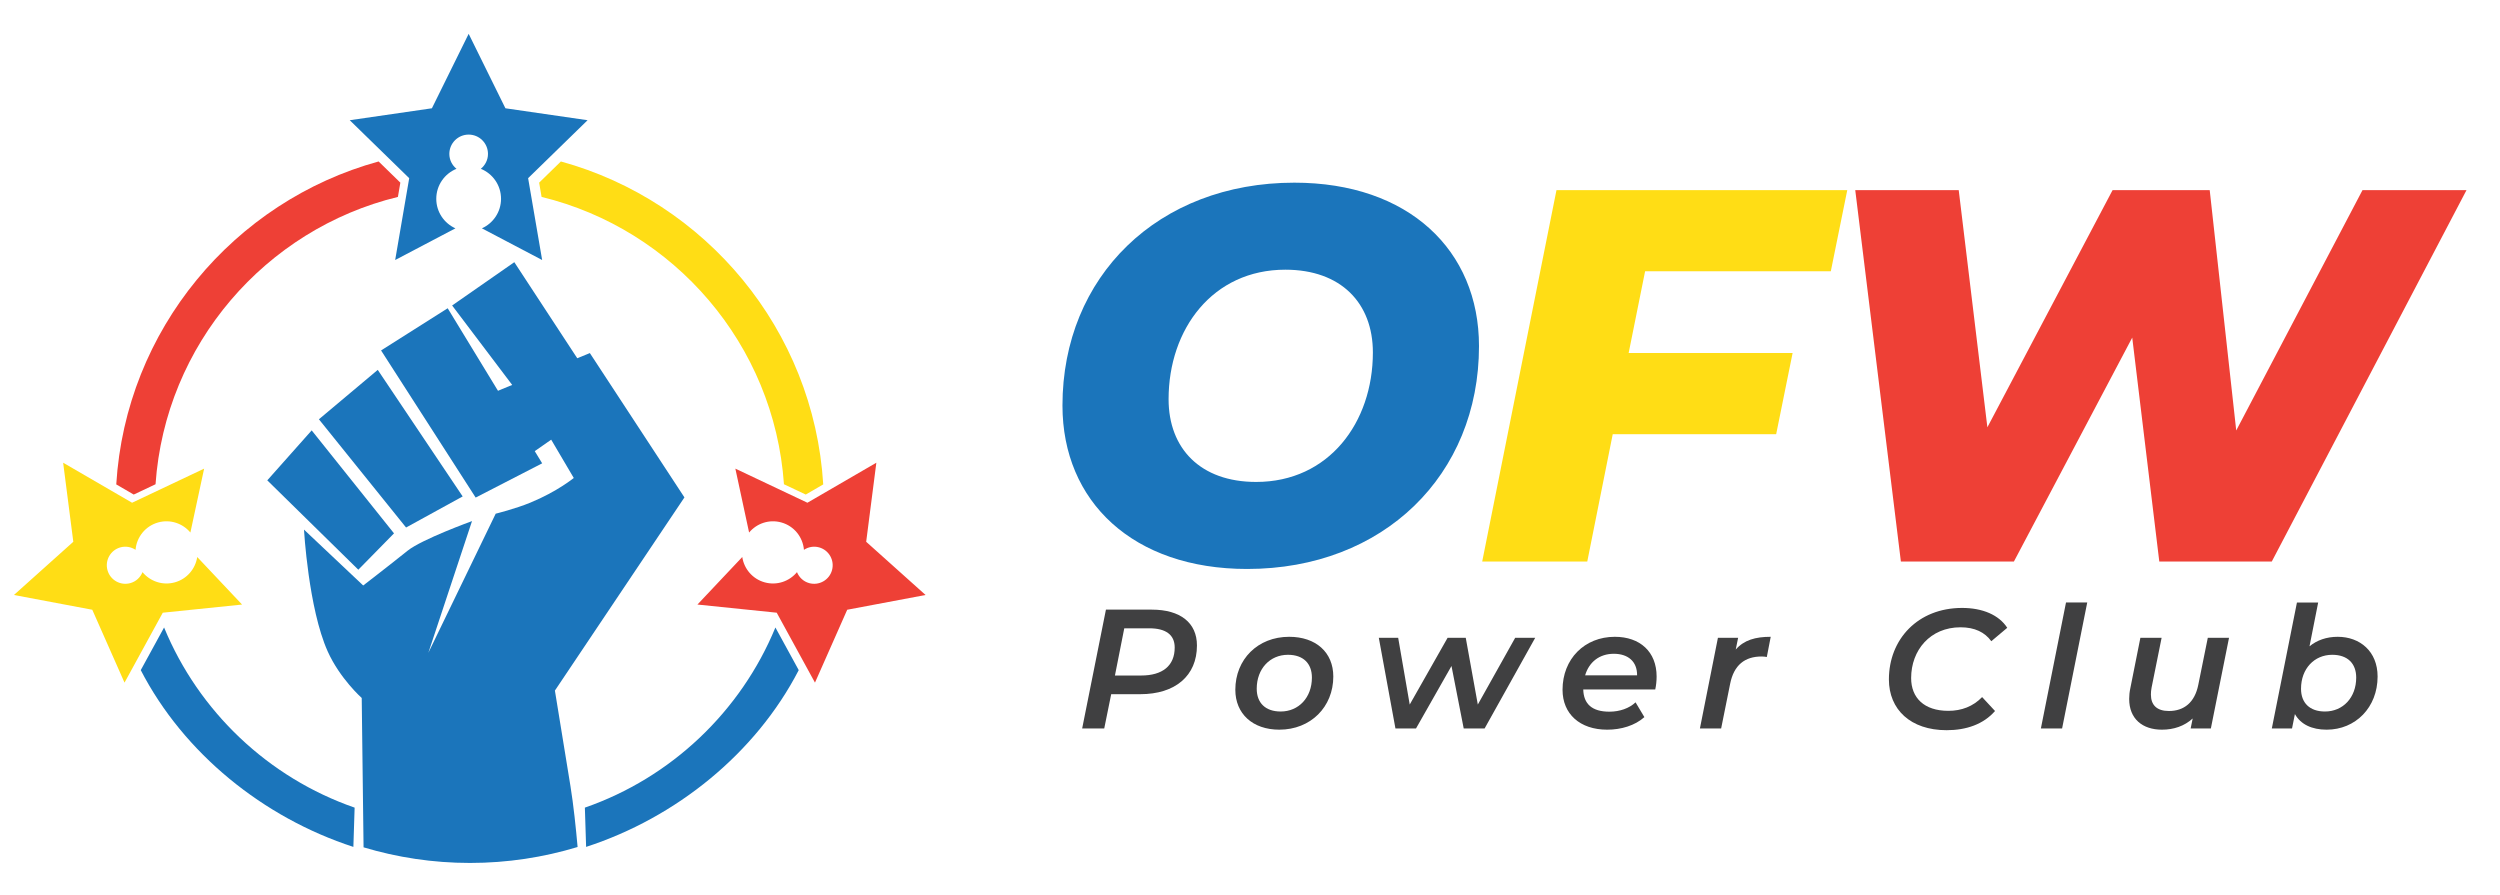 <?xml version="1.0" encoding="utf-8"?>
<!-- Generator: Adobe Illustrator 16.0.0, SVG Export Plug-In . SVG Version: 6.00 Build 0)  -->
<!DOCTYPE svg PUBLIC "-//W3C//DTD SVG 1.1//EN" "http://www.w3.org/Graphics/SVG/1.1/DTD/svg11.dtd">
<svg version="1.1" id="Layer_1" xmlns="http://www.w3.org/2000/svg" xmlns:xlink="http://www.w3.org/1999/xlink" x="0px" y="0px"
	 width="932.204px" height="333.644px" viewBox="0 0 932.204 333.644" enable-background="new 0 0 932.204 333.644"
	 xml:space="preserve">
<g>
	<path fill="#1B75BB" d="M396.174,151.215c0-48.079,35.614-83.1,86.463-83.1c42.541,0,68.854,25.128,68.854,60.941
		c0,48.079-35.612,83.101-86.462,83.101C422.49,212.156,396.174,187.026,396.174,151.215z M511.922,131.429
		c0-18.401-11.873-30.866-32.647-30.866c-27.106,0-43.529,22.161-43.529,48.278c0,18.4,11.872,30.866,32.647,30.866
		C495.499,179.707,511.922,157.546,511.922,131.429z"/>
	<path fill="#FFDD15" d="M613.428,101.157l-6.133,30.47h61.138L662.3,161.9h-60.941l-9.495,47.486h-39.178l27.7-138.5h108.427
		l-6.136,30.272H613.428z"/>
	<path fill="#EE4036" d="M919.718,70.885l-72.615,138.5h-41.944l-10.09-83.497l-44.123,83.497h-42.145l-17.015-138.5h38.582
		l10.687,88.442l46.693-88.442h36.208l9.891,89.629l47.089-89.629H919.718z"/>
</g>
<g>
	<path fill="#404041" d="M446.32,240.681c0,11.331-8.104,18.17-21.149,18.17h-10.827l-2.596,12.789h-8.231l8.864-44.319h17.097
		C440.178,227.32,446.32,232.259,446.32,240.681z M438.024,241.439c0-4.813-3.419-7.155-9.434-7.155h-9.37l-3.482,17.603h9.75
		C433.466,251.887,438.024,248.276,438.024,241.439z"/>
	<path fill="#404041" d="M460.631,257.205c0-11.333,8.357-19.755,20.07-19.755c10.003,0,16.463,5.826,16.463,14.814
		c0,11.335-8.423,19.818-20.135,19.818C467.088,272.083,460.631,266.131,460.631,257.205z M489.186,252.646
		c0-5.256-3.229-8.486-8.928-8.486c-6.71,0-11.648,5.193-11.648,12.665c0,5.255,3.229,8.483,8.926,8.483
		C484.248,265.309,489.186,260.116,489.186,252.646z"/>
	<path fill="#404041" d="M572.446,237.83l-18.868,33.81h-7.787l-4.557-23.301l-13.235,23.301h-7.662l-6.204-33.81h7.221
		l4.304,24.883l14.119-24.883h6.774l4.496,24.883l13.931-24.883H572.446z"/>
	<path fill="#404041" d="M617.214,257.078h-26.848c0.128,5.38,3.23,8.293,9.751,8.293c3.861,0,7.409-1.266,9.752-3.481l3.291,5.509
		c-3.544,3.164-8.675,4.685-13.866,4.685c-10.193,0-16.651-5.888-16.651-14.878c0-11.462,8.169-19.755,19.5-19.755
		c9.374,0,15.578,5.572,15.578,14.814C617.721,253.976,617.532,255.622,617.214,257.078z M591.065,251.822h19.375
		c0.061-5.191-3.419-8.04-8.675-8.04C596.381,243.782,592.52,246.885,591.065,251.822z"/>
	<path fill="#404041" d="M660.268,237.45l-1.455,7.533c-0.698-0.124-1.205-0.188-1.964-0.188c-6.204,0-10.319,3.166-11.713,10.193
		l-3.355,16.651h-7.915l6.714-33.81h7.533l-0.888,4.369C650.328,238.653,654.57,237.45,660.268,237.45z"/>
	<path fill="#404041" d="M704.337,253.342c0-15.004,10.828-26.656,27.29-26.656c7.599,0,13.738,2.596,16.84,7.409l-5.95,5.003
		c-2.407-3.357-6.204-5.193-11.46-5.193c-11.335,0-18.427,8.548-18.427,18.931c0,7.345,4.813,12.221,13.866,12.221
		c4.942,0,9.246-1.646,12.601-5.129l4.813,5.191c-4.307,4.938-10.7,7.156-18.045,7.156
		C712.377,272.274,704.337,264.548,704.337,253.342z"/>
	<path fill="#404041" d="M770.377,224.66h7.915l-9.373,46.979h-7.912L770.377,224.66z"/>
	<path fill="#404041" d="M831.162,237.83l-6.774,33.81h-7.537l0.76-3.735c-3.103,2.851-7.089,4.179-11.46,4.179
		c-7.28,0-12.219-4.052-12.219-11.459c0-1.268,0.128-2.598,0.442-4.053l3.736-18.741h7.915l-3.736,18.551
		c-0.188,0.95-0.253,1.774-0.253,2.598c0,3.926,2.218,6.14,6.71,6.14c5.638,0,9.627-3.166,10.953-9.75l3.548-17.538H831.162z"/>
	<path fill="#404041" d="M886.563,252.265c0,11.523-8.229,19.818-18.994,19.818c-5.508,0-9.687-1.962-11.841-5.824l-1.076,5.381
		h-7.534l9.37-46.979h7.915l-3.23,16.336c2.789-2.28,6.333-3.546,10.512-3.546C879.981,237.45,886.563,242.895,886.563,252.265z
		 M878.586,252.646c0-5.256-3.23-8.486-8.928-8.486c-6.71,0-11.648,5.193-11.648,12.665c0,5.255,3.227,8.483,8.925,8.483
		C873.649,265.309,878.586,260.116,878.586,252.646z"/>
</g>
<g>
	<path fill="#1B75BB" d="M219.097,44.828l-30.639-4.451l-13.702-27.764l-13.706,27.764l-30.638,4.451l22.174,21.612l-5.234,30.515
		l22.466-11.813c-4.204-1.888-7.138-6.105-7.138-11.013c0-5.061,3.116-9.389,7.534-11.185c-1.615-1.321-2.664-3.303-2.664-5.551
		c0-3.98,3.224-7.207,7.206-7.207c3.979,0,7.206,3.227,7.206,7.207c0,2.248-1.052,4.23-2.664,5.551
		c4.414,1.796,7.53,6.124,7.53,11.185c0,4.908-2.934,9.124-7.138,11.013l22.47,11.813l-5.234-30.515L219.097,44.828z"/>
</g>
<g>
	<path fill="#FFDD15" d="M73.543,207.699c-0.664,4.375-3.805,8.18-8.343,9.445c-4.557,1.272-9.235-0.371-12.063-3.801
		c-0.777,1.922-2.381,3.487-4.535,4.09c-3.68,1.026-7.495-1.123-8.521-4.807c-1.027-3.68,1.123-7.494,4.803-8.521
		c2.011-0.56,4.043-0.149,5.658,0.913c0.389-4.692,3.623-8.867,8.425-10.208c4.539-1.266,9.196,0.36,12.027,3.762l5.124-23.828
		l-26.866,12.718l-25.707-14.926l3.79,29.483L5.196,221.858l29.212,5.505l12.023,27.18l14.266-26.078l29.565-3.038L73.543,207.699z"
		/>
</g>
<g>
	<path fill="#1B75BB" d="M131.767,315.795c-33.629-10.942-63.259-34.906-79.279-65.912l8.696-15.902
		c12.915,31.345,38.86,55.993,71.05,67.171"/>
</g>
<g>
	<path fill="#EE4036" d="M57.997,180.566c3.616-52.137,40.989-95.103,90.375-107.144l0.909-5.315l-8.104-7.9
		c-53.932,14.83-94.293,62.714-97.827,120.419l6.518,3.786L57.997,180.566z"/>
</g>
<g>
	<path fill="#EE4036" d="M276.776,207.699c0.663,4.375,3.804,8.18,8.343,9.445c4.557,1.272,9.235-0.371,12.062-3.801
		c0.777,1.922,2.382,3.487,4.535,4.09c3.68,1.026,7.495-1.123,8.521-4.807c1.027-3.68-1.123-7.494-4.802-8.521
		c-2.011-0.56-4.043-0.149-5.659,0.913c-0.389-4.692-3.623-8.867-8.425-10.208c-4.539-1.266-9.195,0.36-12.026,3.762l-5.124-23.828
		l26.866,12.718l25.707-14.926l-3.79,29.483l22.138,19.839l-29.212,5.505l-12.022,27.18l-14.266-26.078l-29.565-3.038
		L276.776,207.699z"/>
</g>
<g>
	<path fill="#1B75BB" d="M218.551,315.795c33.63-10.942,63.259-34.906,79.279-65.912l-8.696-15.902
		c-12.914,31.345-38.86,55.993-71.049,67.171"/>
</g>
<g>
	<path fill="#FFDD15" d="M292.321,180.566c-3.615-52.137-40.989-95.103-90.375-107.144l-0.909-5.315l8.104-7.9
		c53.932,14.83,94.293,62.714,97.826,120.419l-6.518,3.786L292.321,180.566z"/>
</g>
<g>
	<g>
		<polygon fill="#1B75BB" points="133.611,212.435 146.917,198.879 116.222,160.481 99.664,179.111 		"/>
	</g>
	<g>
		<polygon fill="#1B75BB" points="151.413,196.7 172.521,185.112 140.856,137.918 118.916,156.341 		"/>
	</g>
	<g>
		<polygon fill="#1B75BB" points="177.366,185.536 202.166,172.765 166.936,114.944 142.097,130.673 		"/>
	</g>
	<g>
		<polygon fill="#1B75BB" points="207.71,165.655 227.583,152.409 191.776,97.762 168.592,113.907 		"/>
	</g>
	<g>
		<path fill="#1B75BB" d="M219.947,131.656l-46.428,19.043l-4.07,3.312l-1.872,8.693l5.593,7.038l17.802,4.347l14.558-10.143
			l8.418,14.283c0,0-6.107,5.036-16.148,9.177c-5.66,2.336-12.968,4.138-12.968,4.138l-25.114,51.884l16.284-49.122
			c0,0-18.653,6.75-24.014,11.039c-7.585,6.074-16.558,12.972-16.558,12.972l-22.081-20.839c0,0,1.658,29.392,8.832,45.399
			c4.546,10.139,12.697,17.387,12.697,17.387l0.686,55.689c12.572,3.771,25.889,5.823,39.688,5.823
			c13.957,0,27.422-2.094,40.121-5.946c-0.62-6.961-1.533-15.789-2.665-22.721c-2.209-13.525-5.797-35.605-5.797-35.605l48.3-72.033
			L219.947,131.656z"/>
	</g>
</g>
</svg>
